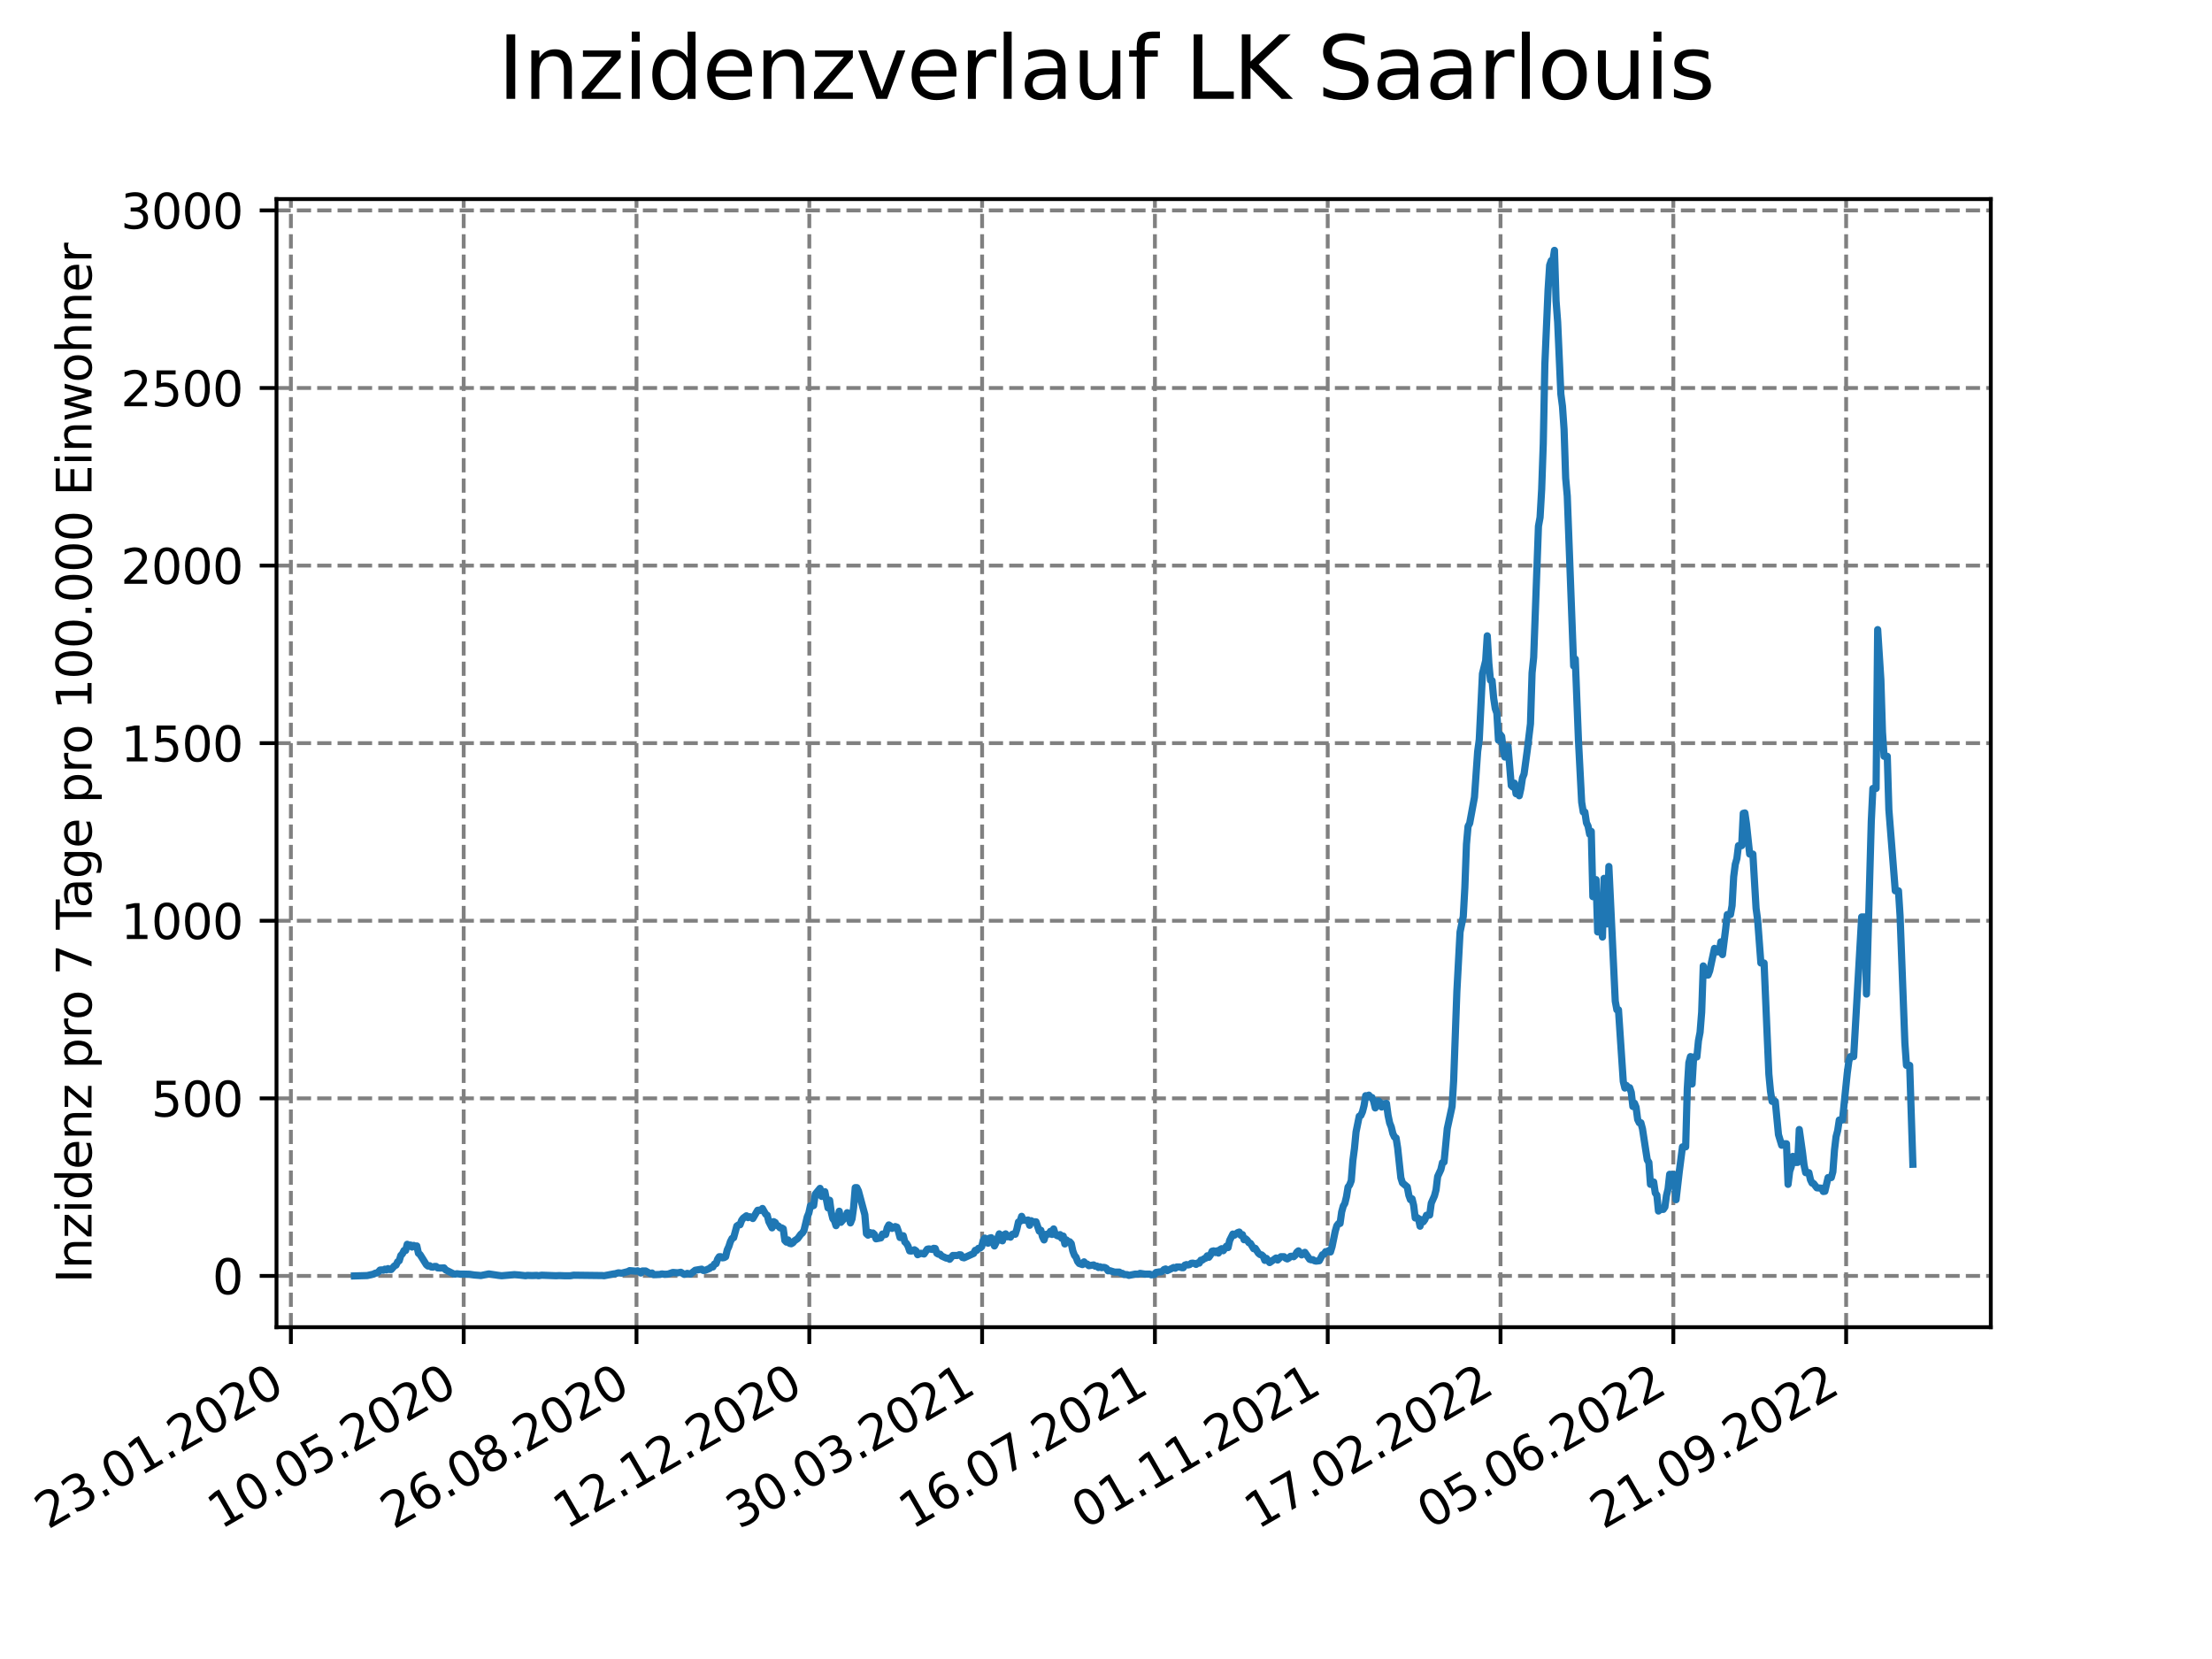 <?xml version="1.0" encoding="utf-8" standalone="no"?>
<!DOCTYPE svg PUBLIC "-//W3C//DTD SVG 1.1//EN"
  "http://www.w3.org/Graphics/SVG/1.1/DTD/svg11.dtd">
<svg xmlns:xlink="http://www.w3.org/1999/xlink" width="460.8pt" height="345.6pt" viewBox="0 0 460.8 345.6" xmlns="http://www.w3.org/2000/svg" version="1.1">
 <defs>
  <style type="text/css">*{stroke-linejoin: round; stroke-linecap: butt}</style>
 </defs>
 <g id="figure_1">
  <g id="patch_1">
   <path d="M 0 345.6 
L 460.8 345.6 
L 460.8 0 
L 0 0 
z
" style="fill: #ffffff"/>
  </g>
  <g id="axes_1">
   <g id="patch_2">
    <path d="M 57.6 276.48 
L 414.72 276.48 
L 414.72 41.472 
L 57.6 41.472 
z
" style="fill: #ffffff"/>
   </g>
   <g id="matplotlib.axis_1">
    <g id="xtick_1">
     <g id="line2d_1">
      <path d="M 60.597 276.48 
L 60.597 41.472 
" clip-path="url(#p8950453760)" style="fill: none; stroke-dasharray: 2.96,1.28; stroke-dashoffset: 0; stroke: #808080; stroke-width: 0.8"/>
     </g>
     <g id="line2d_2">
      <defs>
       <path id="mc45ee28c35" d="M 0 0 
L 0 3.5 
" style="stroke: #000000; stroke-width: 0.8"/>
      </defs>
      <g>
       <use xlink:href="#mc45ee28c35" x="60.597" y="276.48" style="stroke: #000000; stroke-width: 0.8"/>
      </g>
     </g>
     <g id="text_1">
      <!-- 23.01.2020 -->
      <g transform="translate(9.972 318.689) rotate(-30) scale(0.1 -0.1)">
       <defs>
        <path id="DejaVuSans-32" d="M 1228 531 
L 3431 531 
L 3431 0 
L 469 0 
L 469 531 
Q 828 903 1448 1529 
Q 2069 2156 2228 2338 
Q 2531 2678 2651 2914 
Q 2772 3150 2772 3378 
Q 2772 3750 2511 3984 
Q 2250 4219 1831 4219 
Q 1534 4219 1204 4116 
Q 875 4013 500 3803 
L 500 4441 
Q 881 4594 1212 4672 
Q 1544 4750 1819 4750 
Q 2544 4750 2975 4387 
Q 3406 4025 3406 3419 
Q 3406 3131 3298 2873 
Q 3191 2616 2906 2266 
Q 2828 2175 2409 1742 
Q 1991 1309 1228 531 
z
" transform="scale(0.016)"/>
        <path id="DejaVuSans-33" d="M 2597 2516 
Q 3050 2419 3304 2112 
Q 3559 1806 3559 1356 
Q 3559 666 3084 287 
Q 2609 -91 1734 -91 
Q 1441 -91 1130 -33 
Q 819 25 488 141 
L 488 750 
Q 750 597 1062 519 
Q 1375 441 1716 441 
Q 2309 441 2620 675 
Q 2931 909 2931 1356 
Q 2931 1769 2642 2001 
Q 2353 2234 1838 2234 
L 1294 2234 
L 1294 2753 
L 1863 2753 
Q 2328 2753 2575 2939 
Q 2822 3125 2822 3475 
Q 2822 3834 2567 4026 
Q 2313 4219 1838 4219 
Q 1578 4219 1281 4162 
Q 984 4106 628 3988 
L 628 4550 
Q 988 4650 1302 4700 
Q 1616 4750 1894 4750 
Q 2613 4750 3031 4423 
Q 3450 4097 3450 3541 
Q 3450 3153 3228 2886 
Q 3006 2619 2597 2516 
z
" transform="scale(0.016)"/>
        <path id="DejaVuSans-2e" d="M 684 794 
L 1344 794 
L 1344 0 
L 684 0 
L 684 794 
z
" transform="scale(0.016)"/>
        <path id="DejaVuSans-30" d="M 2034 4250 
Q 1547 4250 1301 3770 
Q 1056 3291 1056 2328 
Q 1056 1369 1301 889 
Q 1547 409 2034 409 
Q 2525 409 2770 889 
Q 3016 1369 3016 2328 
Q 3016 3291 2770 3770 
Q 2525 4250 2034 4250 
z
M 2034 4750 
Q 2819 4750 3233 4129 
Q 3647 3509 3647 2328 
Q 3647 1150 3233 529 
Q 2819 -91 2034 -91 
Q 1250 -91 836 529 
Q 422 1150 422 2328 
Q 422 3509 836 4129 
Q 1250 4750 2034 4750 
z
" transform="scale(0.016)"/>
        <path id="DejaVuSans-31" d="M 794 531 
L 1825 531 
L 1825 4091 
L 703 3866 
L 703 4441 
L 1819 4666 
L 2450 4666 
L 2450 531 
L 3481 531 
L 3481 0 
L 794 0 
L 794 531 
z
" transform="scale(0.016)"/>
       </defs>
       <use xlink:href="#DejaVuSans-32"/>
       <use xlink:href="#DejaVuSans-33" x="63.623"/>
       <use xlink:href="#DejaVuSans-2e" x="127.246"/>
       <use xlink:href="#DejaVuSans-30" x="159.033"/>
       <use xlink:href="#DejaVuSans-31" x="222.656"/>
       <use xlink:href="#DejaVuSans-2e" x="286.279"/>
       <use xlink:href="#DejaVuSans-32" x="318.066"/>
       <use xlink:href="#DejaVuSans-30" x="381.689"/>
       <use xlink:href="#DejaVuSans-32" x="445.312"/>
       <use xlink:href="#DejaVuSans-30" x="508.936"/>
      </g>
     </g>
    </g>
    <g id="xtick_2">
     <g id="line2d_3">
      <path d="M 96.596 276.48 
L 96.596 41.472 
" clip-path="url(#p8950453760)" style="fill: none; stroke-dasharray: 2.96,1.28; stroke-dashoffset: 0; stroke: #808080; stroke-width: 0.8"/>
     </g>
     <g id="line2d_4">
      <g>
       <use xlink:href="#mc45ee28c35" x="96.596" y="276.48" style="stroke: #000000; stroke-width: 0.8"/>
      </g>
     </g>
     <g id="text_2">
      <!-- 10.05.2020 -->
      <g transform="translate(45.971 318.689) rotate(-30) scale(0.1 -0.1)">
       <defs>
        <path id="DejaVuSans-35" d="M 691 4666 
L 3169 4666 
L 3169 4134 
L 1269 4134 
L 1269 2991 
Q 1406 3038 1543 3061 
Q 1681 3084 1819 3084 
Q 2600 3084 3056 2656 
Q 3513 2228 3513 1497 
Q 3513 744 3044 326 
Q 2575 -91 1722 -91 
Q 1428 -91 1123 -41 
Q 819 9 494 109 
L 494 744 
Q 775 591 1075 516 
Q 1375 441 1709 441 
Q 2250 441 2565 725 
Q 2881 1009 2881 1497 
Q 2881 1984 2565 2268 
Q 2250 2553 1709 2553 
Q 1456 2553 1204 2497 
Q 953 2441 691 2322 
L 691 4666 
z
" transform="scale(0.016)"/>
       </defs>
       <use xlink:href="#DejaVuSans-31"/>
       <use xlink:href="#DejaVuSans-30" x="63.623"/>
       <use xlink:href="#DejaVuSans-2e" x="127.246"/>
       <use xlink:href="#DejaVuSans-30" x="159.033"/>
       <use xlink:href="#DejaVuSans-35" x="222.656"/>
       <use xlink:href="#DejaVuSans-2e" x="286.279"/>
       <use xlink:href="#DejaVuSans-32" x="318.066"/>
       <use xlink:href="#DejaVuSans-30" x="381.689"/>
       <use xlink:href="#DejaVuSans-32" x="445.312"/>
       <use xlink:href="#DejaVuSans-30" x="508.936"/>
      </g>
     </g>
    </g>
    <g id="xtick_3">
     <g id="line2d_5">
      <path d="M 132.594 276.48 
L 132.594 41.472 
" clip-path="url(#p8950453760)" style="fill: none; stroke-dasharray: 2.96,1.28; stroke-dashoffset: 0; stroke: #808080; stroke-width: 0.8"/>
     </g>
     <g id="line2d_6">
      <g>
       <use xlink:href="#mc45ee28c35" x="132.594" y="276.48" style="stroke: #000000; stroke-width: 0.8"/>
      </g>
     </g>
     <g id="text_3">
      <!-- 26.08.2020 -->
      <g transform="translate(81.969 318.689) rotate(-30) scale(0.1 -0.1)">
       <defs>
        <path id="DejaVuSans-36" d="M 2113 2584 
Q 1688 2584 1439 2293 
Q 1191 2003 1191 1497 
Q 1191 994 1439 701 
Q 1688 409 2113 409 
Q 2538 409 2786 701 
Q 3034 994 3034 1497 
Q 3034 2003 2786 2293 
Q 2538 2584 2113 2584 
z
M 3366 4563 
L 3366 3988 
Q 3128 4100 2886 4159 
Q 2644 4219 2406 4219 
Q 1781 4219 1451 3797 
Q 1122 3375 1075 2522 
Q 1259 2794 1537 2939 
Q 1816 3084 2150 3084 
Q 2853 3084 3261 2657 
Q 3669 2231 3669 1497 
Q 3669 778 3244 343 
Q 2819 -91 2113 -91 
Q 1303 -91 875 529 
Q 447 1150 447 2328 
Q 447 3434 972 4092 
Q 1497 4750 2381 4750 
Q 2619 4750 2861 4703 
Q 3103 4656 3366 4563 
z
" transform="scale(0.016)"/>
        <path id="DejaVuSans-38" d="M 2034 2216 
Q 1584 2216 1326 1975 
Q 1069 1734 1069 1313 
Q 1069 891 1326 650 
Q 1584 409 2034 409 
Q 2484 409 2743 651 
Q 3003 894 3003 1313 
Q 3003 1734 2745 1975 
Q 2488 2216 2034 2216 
z
M 1403 2484 
Q 997 2584 770 2862 
Q 544 3141 544 3541 
Q 544 4100 942 4425 
Q 1341 4750 2034 4750 
Q 2731 4750 3128 4425 
Q 3525 4100 3525 3541 
Q 3525 3141 3298 2862 
Q 3072 2584 2669 2484 
Q 3125 2378 3379 2068 
Q 3634 1759 3634 1313 
Q 3634 634 3220 271 
Q 2806 -91 2034 -91 
Q 1263 -91 848 271 
Q 434 634 434 1313 
Q 434 1759 690 2068 
Q 947 2378 1403 2484 
z
M 1172 3481 
Q 1172 3119 1398 2916 
Q 1625 2713 2034 2713 
Q 2441 2713 2670 2916 
Q 2900 3119 2900 3481 
Q 2900 3844 2670 4047 
Q 2441 4250 2034 4250 
Q 1625 4250 1398 4047 
Q 1172 3844 1172 3481 
z
" transform="scale(0.016)"/>
       </defs>
       <use xlink:href="#DejaVuSans-32"/>
       <use xlink:href="#DejaVuSans-36" x="63.623"/>
       <use xlink:href="#DejaVuSans-2e" x="127.246"/>
       <use xlink:href="#DejaVuSans-30" x="159.033"/>
       <use xlink:href="#DejaVuSans-38" x="222.656"/>
       <use xlink:href="#DejaVuSans-2e" x="286.279"/>
       <use xlink:href="#DejaVuSans-32" x="318.066"/>
       <use xlink:href="#DejaVuSans-30" x="381.689"/>
       <use xlink:href="#DejaVuSans-32" x="445.312"/>
       <use xlink:href="#DejaVuSans-30" x="508.936"/>
      </g>
     </g>
    </g>
    <g id="xtick_4">
     <g id="line2d_7">
      <path d="M 168.593 276.48 
L 168.593 41.472 
" clip-path="url(#p8950453760)" style="fill: none; stroke-dasharray: 2.96,1.28; stroke-dashoffset: 0; stroke: #808080; stroke-width: 0.8"/>
     </g>
     <g id="line2d_8">
      <g>
       <use xlink:href="#mc45ee28c35" x="168.593" y="276.48" style="stroke: #000000; stroke-width: 0.8"/>
      </g>
     </g>
     <g id="text_4">
      <!-- 12.12.2020 -->
      <g transform="translate(117.968 318.689) rotate(-30) scale(0.1 -0.1)">
       <use xlink:href="#DejaVuSans-31"/>
       <use xlink:href="#DejaVuSans-32" x="63.623"/>
       <use xlink:href="#DejaVuSans-2e" x="127.246"/>
       <use xlink:href="#DejaVuSans-31" x="159.033"/>
       <use xlink:href="#DejaVuSans-32" x="222.656"/>
       <use xlink:href="#DejaVuSans-2e" x="286.279"/>
       <use xlink:href="#DejaVuSans-32" x="318.066"/>
       <use xlink:href="#DejaVuSans-30" x="381.689"/>
       <use xlink:href="#DejaVuSans-32" x="445.312"/>
       <use xlink:href="#DejaVuSans-30" x="508.936"/>
      </g>
     </g>
    </g>
    <g id="xtick_5">
     <g id="line2d_9">
      <path d="M 204.592 276.48 
L 204.592 41.472 
" clip-path="url(#p8950453760)" style="fill: none; stroke-dasharray: 2.96,1.28; stroke-dashoffset: 0; stroke: #808080; stroke-width: 0.8"/>
     </g>
     <g id="line2d_10">
      <g>
       <use xlink:href="#mc45ee28c35" x="204.592" y="276.48" style="stroke: #000000; stroke-width: 0.8"/>
      </g>
     </g>
     <g id="text_5">
      <!-- 30.03.2021 -->
      <g transform="translate(153.967 318.689) rotate(-30) scale(0.1 -0.1)">
       <use xlink:href="#DejaVuSans-33"/>
       <use xlink:href="#DejaVuSans-30" x="63.623"/>
       <use xlink:href="#DejaVuSans-2e" x="127.246"/>
       <use xlink:href="#DejaVuSans-30" x="159.033"/>
       <use xlink:href="#DejaVuSans-33" x="222.656"/>
       <use xlink:href="#DejaVuSans-2e" x="286.279"/>
       <use xlink:href="#DejaVuSans-32" x="318.066"/>
       <use xlink:href="#DejaVuSans-30" x="381.689"/>
       <use xlink:href="#DejaVuSans-32" x="445.312"/>
       <use xlink:href="#DejaVuSans-31" x="508.936"/>
      </g>
     </g>
    </g>
    <g id="xtick_6">
     <g id="line2d_11">
      <path d="M 240.59 276.48 
L 240.59 41.472 
" clip-path="url(#p8950453760)" style="fill: none; stroke-dasharray: 2.96,1.28; stroke-dashoffset: 0; stroke: #808080; stroke-width: 0.8"/>
     </g>
     <g id="line2d_12">
      <g>
       <use xlink:href="#mc45ee28c35" x="240.59" y="276.48" style="stroke: #000000; stroke-width: 0.8"/>
      </g>
     </g>
     <g id="text_6">
      <!-- 16.07.2021 -->
      <g transform="translate(189.965 318.689) rotate(-30) scale(0.1 -0.1)">
       <defs>
        <path id="DejaVuSans-37" d="M 525 4666 
L 3525 4666 
L 3525 4397 
L 1831 0 
L 1172 0 
L 2766 4134 
L 525 4134 
L 525 4666 
z
" transform="scale(0.016)"/>
       </defs>
       <use xlink:href="#DejaVuSans-31"/>
       <use xlink:href="#DejaVuSans-36" x="63.623"/>
       <use xlink:href="#DejaVuSans-2e" x="127.246"/>
       <use xlink:href="#DejaVuSans-30" x="159.033"/>
       <use xlink:href="#DejaVuSans-37" x="222.656"/>
       <use xlink:href="#DejaVuSans-2e" x="286.279"/>
       <use xlink:href="#DejaVuSans-32" x="318.066"/>
       <use xlink:href="#DejaVuSans-30" x="381.689"/>
       <use xlink:href="#DejaVuSans-32" x="445.312"/>
       <use xlink:href="#DejaVuSans-31" x="508.936"/>
      </g>
     </g>
    </g>
    <g id="xtick_7">
     <g id="line2d_13">
      <path d="M 276.589 276.48 
L 276.589 41.472 
" clip-path="url(#p8950453760)" style="fill: none; stroke-dasharray: 2.96,1.28; stroke-dashoffset: 0; stroke: #808080; stroke-width: 0.8"/>
     </g>
     <g id="line2d_14">
      <g>
       <use xlink:href="#mc45ee28c35" x="276.589" y="276.48" style="stroke: #000000; stroke-width: 0.8"/>
      </g>
     </g>
     <g id="text_7">
      <!-- 01.11.2021 -->
      <g transform="translate(225.964 318.689) rotate(-30) scale(0.1 -0.1)">
       <use xlink:href="#DejaVuSans-30"/>
       <use xlink:href="#DejaVuSans-31" x="63.623"/>
       <use xlink:href="#DejaVuSans-2e" x="127.246"/>
       <use xlink:href="#DejaVuSans-31" x="159.033"/>
       <use xlink:href="#DejaVuSans-31" x="222.656"/>
       <use xlink:href="#DejaVuSans-2e" x="286.279"/>
       <use xlink:href="#DejaVuSans-32" x="318.066"/>
       <use xlink:href="#DejaVuSans-30" x="381.689"/>
       <use xlink:href="#DejaVuSans-32" x="445.312"/>
       <use xlink:href="#DejaVuSans-31" x="508.936"/>
      </g>
     </g>
    </g>
    <g id="xtick_8">
     <g id="line2d_15">
      <path d="M 312.588 276.48 
L 312.588 41.472 
" clip-path="url(#p8950453760)" style="fill: none; stroke-dasharray: 2.96,1.28; stroke-dashoffset: 0; stroke: #808080; stroke-width: 0.8"/>
     </g>
     <g id="line2d_16">
      <g>
       <use xlink:href="#mc45ee28c35" x="312.588" y="276.48" style="stroke: #000000; stroke-width: 0.8"/>
      </g>
     </g>
     <g id="text_8">
      <!-- 17.02.2022 -->
      <g transform="translate(261.962 318.689) rotate(-30) scale(0.1 -0.1)">
       <use xlink:href="#DejaVuSans-31"/>
       <use xlink:href="#DejaVuSans-37" x="63.623"/>
       <use xlink:href="#DejaVuSans-2e" x="127.246"/>
       <use xlink:href="#DejaVuSans-30" x="159.033"/>
       <use xlink:href="#DejaVuSans-32" x="222.656"/>
       <use xlink:href="#DejaVuSans-2e" x="286.279"/>
       <use xlink:href="#DejaVuSans-32" x="318.066"/>
       <use xlink:href="#DejaVuSans-30" x="381.689"/>
       <use xlink:href="#DejaVuSans-32" x="445.312"/>
       <use xlink:href="#DejaVuSans-32" x="508.936"/>
      </g>
     </g>
    </g>
    <g id="xtick_9">
     <g id="line2d_17">
      <path d="M 348.586 276.48 
L 348.586 41.472 
" clip-path="url(#p8950453760)" style="fill: none; stroke-dasharray: 2.96,1.28; stroke-dashoffset: 0; stroke: #808080; stroke-width: 0.8"/>
     </g>
     <g id="line2d_18">
      <g>
       <use xlink:href="#mc45ee28c35" x="348.586" y="276.48" style="stroke: #000000; stroke-width: 0.8"/>
      </g>
     </g>
     <g id="text_9">
      <!-- 05.06.2022 -->
      <g transform="translate(297.961 318.689) rotate(-30) scale(0.1 -0.1)">
       <use xlink:href="#DejaVuSans-30"/>
       <use xlink:href="#DejaVuSans-35" x="63.623"/>
       <use xlink:href="#DejaVuSans-2e" x="127.246"/>
       <use xlink:href="#DejaVuSans-30" x="159.033"/>
       <use xlink:href="#DejaVuSans-36" x="222.656"/>
       <use xlink:href="#DejaVuSans-2e" x="286.279"/>
       <use xlink:href="#DejaVuSans-32" x="318.066"/>
       <use xlink:href="#DejaVuSans-30" x="381.689"/>
       <use xlink:href="#DejaVuSans-32" x="445.312"/>
       <use xlink:href="#DejaVuSans-32" x="508.936"/>
      </g>
     </g>
    </g>
    <g id="xtick_10">
     <g id="line2d_19">
      <path d="M 384.585 276.48 
L 384.585 41.472 
" clip-path="url(#p8950453760)" style="fill: none; stroke-dasharray: 2.96,1.28; stroke-dashoffset: 0; stroke: #808080; stroke-width: 0.8"/>
     </g>
     <g id="line2d_20">
      <g>
       <use xlink:href="#mc45ee28c35" x="384.585" y="276.48" style="stroke: #000000; stroke-width: 0.8"/>
      </g>
     </g>
     <g id="text_10">
      <!-- 21.09.2022 -->
      <g transform="translate(333.96 318.689) rotate(-30) scale(0.1 -0.1)">
       <defs>
        <path id="DejaVuSans-39" d="M 703 97 
L 703 672 
Q 941 559 1184 500 
Q 1428 441 1663 441 
Q 2288 441 2617 861 
Q 2947 1281 2994 2138 
Q 2813 1869 2534 1725 
Q 2256 1581 1919 1581 
Q 1219 1581 811 2004 
Q 403 2428 403 3163 
Q 403 3881 828 4315 
Q 1253 4750 1959 4750 
Q 2769 4750 3195 4129 
Q 3622 3509 3622 2328 
Q 3622 1225 3098 567 
Q 2575 -91 1691 -91 
Q 1453 -91 1209 -44 
Q 966 3 703 97 
z
M 1959 2075 
Q 2384 2075 2632 2365 
Q 2881 2656 2881 3163 
Q 2881 3666 2632 3958 
Q 2384 4250 1959 4250 
Q 1534 4250 1286 3958 
Q 1038 3666 1038 3163 
Q 1038 2656 1286 2365 
Q 1534 2075 1959 2075 
z
" transform="scale(0.016)"/>
       </defs>
       <use xlink:href="#DejaVuSans-32"/>
       <use xlink:href="#DejaVuSans-31" x="63.623"/>
       <use xlink:href="#DejaVuSans-2e" x="127.246"/>
       <use xlink:href="#DejaVuSans-30" x="159.033"/>
       <use xlink:href="#DejaVuSans-39" x="222.656"/>
       <use xlink:href="#DejaVuSans-2e" x="286.279"/>
       <use xlink:href="#DejaVuSans-32" x="318.066"/>
       <use xlink:href="#DejaVuSans-30" x="381.689"/>
       <use xlink:href="#DejaVuSans-32" x="445.312"/>
       <use xlink:href="#DejaVuSans-32" x="508.936"/>
      </g>
     </g>
    </g>
   </g>
   <g id="matplotlib.axis_2">
    <g id="ytick_1">
     <g id="line2d_21">
      <path d="M 57.6 265.798 
L 414.72 265.798 
" clip-path="url(#p8950453760)" style="fill: none; stroke-dasharray: 2.96,1.28; stroke-dashoffset: 0; stroke: #808080; stroke-width: 0.8"/>
     </g>
     <g id="line2d_22">
      <defs>
       <path id="mf5d4acb945" d="M 0 0 
L -3.5 0 
" style="stroke: #000000; stroke-width: 0.8"/>
      </defs>
      <g>
       <use xlink:href="#mf5d4acb945" x="57.6" y="265.798" style="stroke: #000000; stroke-width: 0.8"/>
      </g>
     </g>
     <g id="text_11">
      <!-- 0 -->
      <g transform="translate(44.237 269.597) scale(0.1 -0.1)">
       <use xlink:href="#DejaVuSans-30"/>
      </g>
     </g>
    </g>
    <g id="ytick_2">
     <g id="line2d_23">
      <path d="M 57.6 228.804 
L 414.72 228.804 
" clip-path="url(#p8950453760)" style="fill: none; stroke-dasharray: 2.96,1.28; stroke-dashoffset: 0; stroke: #808080; stroke-width: 0.8"/>
     </g>
     <g id="line2d_24">
      <g>
       <use xlink:href="#mf5d4acb945" x="57.6" y="228.804" style="stroke: #000000; stroke-width: 0.8"/>
      </g>
     </g>
     <g id="text_12">
      <!-- 500 -->
      <g transform="translate(31.512 232.603) scale(0.1 -0.1)">
       <use xlink:href="#DejaVuSans-35"/>
       <use xlink:href="#DejaVuSans-30" x="63.623"/>
       <use xlink:href="#DejaVuSans-30" x="127.246"/>
      </g>
     </g>
    </g>
    <g id="ytick_3">
     <g id="line2d_25">
      <path d="M 57.6 191.809 
L 414.72 191.809 
" clip-path="url(#p8950453760)" style="fill: none; stroke-dasharray: 2.96,1.28; stroke-dashoffset: 0; stroke: #808080; stroke-width: 0.8"/>
     </g>
     <g id="line2d_26">
      <g>
       <use xlink:href="#mf5d4acb945" x="57.6" y="191.809" style="stroke: #000000; stroke-width: 0.8"/>
      </g>
     </g>
     <g id="text_13">
      <!-- 1000 -->
      <g transform="translate(25.15 195.608) scale(0.1 -0.1)">
       <use xlink:href="#DejaVuSans-31"/>
       <use xlink:href="#DejaVuSans-30" x="63.623"/>
       <use xlink:href="#DejaVuSans-30" x="127.246"/>
       <use xlink:href="#DejaVuSans-30" x="190.869"/>
      </g>
     </g>
    </g>
    <g id="ytick_4">
     <g id="line2d_27">
      <path d="M 57.6 154.815 
L 414.72 154.815 
" clip-path="url(#p8950453760)" style="fill: none; stroke-dasharray: 2.96,1.28; stroke-dashoffset: 0; stroke: #808080; stroke-width: 0.8"/>
     </g>
     <g id="line2d_28">
      <g>
       <use xlink:href="#mf5d4acb945" x="57.6" y="154.815" style="stroke: #000000; stroke-width: 0.8"/>
      </g>
     </g>
     <g id="text_14">
      <!-- 1500 -->
      <g transform="translate(25.15 158.614) scale(0.1 -0.1)">
       <use xlink:href="#DejaVuSans-31"/>
       <use xlink:href="#DejaVuSans-35" x="63.623"/>
       <use xlink:href="#DejaVuSans-30" x="127.246"/>
       <use xlink:href="#DejaVuSans-30" x="190.869"/>
      </g>
     </g>
    </g>
    <g id="ytick_5">
     <g id="line2d_29">
      <path d="M 57.6 117.821 
L 414.72 117.821 
" clip-path="url(#p8950453760)" style="fill: none; stroke-dasharray: 2.96,1.28; stroke-dashoffset: 0; stroke: #808080; stroke-width: 0.8"/>
     </g>
     <g id="line2d_30">
      <g>
       <use xlink:href="#mf5d4acb945" x="57.6" y="117.821" style="stroke: #000000; stroke-width: 0.8"/>
      </g>
     </g>
     <g id="text_15">
      <!-- 2000 -->
      <g transform="translate(25.15 121.62) scale(0.1 -0.1)">
       <use xlink:href="#DejaVuSans-32"/>
       <use xlink:href="#DejaVuSans-30" x="63.623"/>
       <use xlink:href="#DejaVuSans-30" x="127.246"/>
       <use xlink:href="#DejaVuSans-30" x="190.869"/>
      </g>
     </g>
    </g>
    <g id="ytick_6">
     <g id="line2d_31">
      <path d="M 57.6 80.826 
L 414.72 80.826 
" clip-path="url(#p8950453760)" style="fill: none; stroke-dasharray: 2.96,1.28; stroke-dashoffset: 0; stroke: #808080; stroke-width: 0.8"/>
     </g>
     <g id="line2d_32">
      <g>
       <use xlink:href="#mf5d4acb945" x="57.6" y="80.826" style="stroke: #000000; stroke-width: 0.8"/>
      </g>
     </g>
     <g id="text_16">
      <!-- 2500 -->
      <g transform="translate(25.15 84.625) scale(0.1 -0.1)">
       <use xlink:href="#DejaVuSans-32"/>
       <use xlink:href="#DejaVuSans-35" x="63.623"/>
       <use xlink:href="#DejaVuSans-30" x="127.246"/>
       <use xlink:href="#DejaVuSans-30" x="190.869"/>
      </g>
     </g>
    </g>
    <g id="ytick_7">
     <g id="line2d_33">
      <path d="M 57.6 43.832 
L 414.72 43.832 
" clip-path="url(#p8950453760)" style="fill: none; stroke-dasharray: 2.96,1.28; stroke-dashoffset: 0; stroke: #808080; stroke-width: 0.8"/>
     </g>
     <g id="line2d_34">
      <g>
       <use xlink:href="#mf5d4acb945" x="57.6" y="43.832" style="stroke: #000000; stroke-width: 0.8"/>
      </g>
     </g>
     <g id="text_17">
      <!-- 3000 -->
      <g transform="translate(25.15 47.631) scale(0.1 -0.1)">
       <use xlink:href="#DejaVuSans-33"/>
       <use xlink:href="#DejaVuSans-30" x="63.623"/>
       <use xlink:href="#DejaVuSans-30" x="127.246"/>
       <use xlink:href="#DejaVuSans-30" x="190.869"/>
      </g>
     </g>
    </g>
    <g id="text_18">
     <!-- Inzidenz pro 7 Tage pro 100.000 Einwohner -->
     <g transform="translate(19.07 267.301) rotate(-90) scale(0.1 -0.1)">
      <defs>
       <path id="DejaVuSans-49" d="M 628 4666 
L 1259 4666 
L 1259 0 
L 628 0 
L 628 4666 
z
" transform="scale(0.016)"/>
       <path id="DejaVuSans-6e" d="M 3513 2113 
L 3513 0 
L 2938 0 
L 2938 2094 
Q 2938 2591 2744 2837 
Q 2550 3084 2163 3084 
Q 1697 3084 1428 2787 
Q 1159 2491 1159 1978 
L 1159 0 
L 581 0 
L 581 3500 
L 1159 3500 
L 1159 2956 
Q 1366 3272 1645 3428 
Q 1925 3584 2291 3584 
Q 2894 3584 3203 3211 
Q 3513 2838 3513 2113 
z
" transform="scale(0.016)"/>
       <path id="DejaVuSans-7a" d="M 353 3500 
L 3084 3500 
L 3084 2975 
L 922 459 
L 3084 459 
L 3084 0 
L 275 0 
L 275 525 
L 2438 3041 
L 353 3041 
L 353 3500 
z
" transform="scale(0.016)"/>
       <path id="DejaVuSans-69" d="M 603 3500 
L 1178 3500 
L 1178 0 
L 603 0 
L 603 3500 
z
M 603 4863 
L 1178 4863 
L 1178 4134 
L 603 4134 
L 603 4863 
z
" transform="scale(0.016)"/>
       <path id="DejaVuSans-64" d="M 2906 2969 
L 2906 4863 
L 3481 4863 
L 3481 0 
L 2906 0 
L 2906 525 
Q 2725 213 2448 61 
Q 2172 -91 1784 -91 
Q 1150 -91 751 415 
Q 353 922 353 1747 
Q 353 2572 751 3078 
Q 1150 3584 1784 3584 
Q 2172 3584 2448 3432 
Q 2725 3281 2906 2969 
z
M 947 1747 
Q 947 1113 1208 752 
Q 1469 391 1925 391 
Q 2381 391 2643 752 
Q 2906 1113 2906 1747 
Q 2906 2381 2643 2742 
Q 2381 3103 1925 3103 
Q 1469 3103 1208 2742 
Q 947 2381 947 1747 
z
" transform="scale(0.016)"/>
       <path id="DejaVuSans-65" d="M 3597 1894 
L 3597 1613 
L 953 1613 
Q 991 1019 1311 708 
Q 1631 397 2203 397 
Q 2534 397 2845 478 
Q 3156 559 3463 722 
L 3463 178 
Q 3153 47 2828 -22 
Q 2503 -91 2169 -91 
Q 1331 -91 842 396 
Q 353 884 353 1716 
Q 353 2575 817 3079 
Q 1281 3584 2069 3584 
Q 2775 3584 3186 3129 
Q 3597 2675 3597 1894 
z
M 3022 2063 
Q 3016 2534 2758 2815 
Q 2500 3097 2075 3097 
Q 1594 3097 1305 2825 
Q 1016 2553 972 2059 
L 3022 2063 
z
" transform="scale(0.016)"/>
       <path id="DejaVuSans-20" transform="scale(0.016)"/>
       <path id="DejaVuSans-70" d="M 1159 525 
L 1159 -1331 
L 581 -1331 
L 581 3500 
L 1159 3500 
L 1159 2969 
Q 1341 3281 1617 3432 
Q 1894 3584 2278 3584 
Q 2916 3584 3314 3078 
Q 3713 2572 3713 1747 
Q 3713 922 3314 415 
Q 2916 -91 2278 -91 
Q 1894 -91 1617 61 
Q 1341 213 1159 525 
z
M 3116 1747 
Q 3116 2381 2855 2742 
Q 2594 3103 2138 3103 
Q 1681 3103 1420 2742 
Q 1159 2381 1159 1747 
Q 1159 1113 1420 752 
Q 1681 391 2138 391 
Q 2594 391 2855 752 
Q 3116 1113 3116 1747 
z
" transform="scale(0.016)"/>
       <path id="DejaVuSans-72" d="M 2631 2963 
Q 2534 3019 2420 3045 
Q 2306 3072 2169 3072 
Q 1681 3072 1420 2755 
Q 1159 2438 1159 1844 
L 1159 0 
L 581 0 
L 581 3500 
L 1159 3500 
L 1159 2956 
Q 1341 3275 1631 3429 
Q 1922 3584 2338 3584 
Q 2397 3584 2469 3576 
Q 2541 3569 2628 3553 
L 2631 2963 
z
" transform="scale(0.016)"/>
       <path id="DejaVuSans-6f" d="M 1959 3097 
Q 1497 3097 1228 2736 
Q 959 2375 959 1747 
Q 959 1119 1226 758 
Q 1494 397 1959 397 
Q 2419 397 2687 759 
Q 2956 1122 2956 1747 
Q 2956 2369 2687 2733 
Q 2419 3097 1959 3097 
z
M 1959 3584 
Q 2709 3584 3137 3096 
Q 3566 2609 3566 1747 
Q 3566 888 3137 398 
Q 2709 -91 1959 -91 
Q 1206 -91 779 398 
Q 353 888 353 1747 
Q 353 2609 779 3096 
Q 1206 3584 1959 3584 
z
" transform="scale(0.016)"/>
       <path id="DejaVuSans-54" d="M -19 4666 
L 3928 4666 
L 3928 4134 
L 2272 4134 
L 2272 0 
L 1638 0 
L 1638 4134 
L -19 4134 
L -19 4666 
z
" transform="scale(0.016)"/>
       <path id="DejaVuSans-61" d="M 2194 1759 
Q 1497 1759 1228 1600 
Q 959 1441 959 1056 
Q 959 750 1161 570 
Q 1363 391 1709 391 
Q 2188 391 2477 730 
Q 2766 1069 2766 1631 
L 2766 1759 
L 2194 1759 
z
M 3341 1997 
L 3341 0 
L 2766 0 
L 2766 531 
Q 2569 213 2275 61 
Q 1981 -91 1556 -91 
Q 1019 -91 701 211 
Q 384 513 384 1019 
Q 384 1609 779 1909 
Q 1175 2209 1959 2209 
L 2766 2209 
L 2766 2266 
Q 2766 2663 2505 2880 
Q 2244 3097 1772 3097 
Q 1472 3097 1187 3025 
Q 903 2953 641 2809 
L 641 3341 
Q 956 3463 1253 3523 
Q 1550 3584 1831 3584 
Q 2591 3584 2966 3190 
Q 3341 2797 3341 1997 
z
" transform="scale(0.016)"/>
       <path id="DejaVuSans-67" d="M 2906 1791 
Q 2906 2416 2648 2759 
Q 2391 3103 1925 3103 
Q 1463 3103 1205 2759 
Q 947 2416 947 1791 
Q 947 1169 1205 825 
Q 1463 481 1925 481 
Q 2391 481 2648 825 
Q 2906 1169 2906 1791 
z
M 3481 434 
Q 3481 -459 3084 -895 
Q 2688 -1331 1869 -1331 
Q 1566 -1331 1297 -1286 
Q 1028 -1241 775 -1147 
L 775 -588 
Q 1028 -725 1275 -790 
Q 1522 -856 1778 -856 
Q 2344 -856 2625 -561 
Q 2906 -266 2906 331 
L 2906 616 
Q 2728 306 2450 153 
Q 2172 0 1784 0 
Q 1141 0 747 490 
Q 353 981 353 1791 
Q 353 2603 747 3093 
Q 1141 3584 1784 3584 
Q 2172 3584 2450 3431 
Q 2728 3278 2906 2969 
L 2906 3500 
L 3481 3500 
L 3481 434 
z
" transform="scale(0.016)"/>
       <path id="DejaVuSans-45" d="M 628 4666 
L 3578 4666 
L 3578 4134 
L 1259 4134 
L 1259 2753 
L 3481 2753 
L 3481 2222 
L 1259 2222 
L 1259 531 
L 3634 531 
L 3634 0 
L 628 0 
L 628 4666 
z
" transform="scale(0.016)"/>
       <path id="DejaVuSans-77" d="M 269 3500 
L 844 3500 
L 1563 769 
L 2278 3500 
L 2956 3500 
L 3675 769 
L 4391 3500 
L 4966 3500 
L 4050 0 
L 3372 0 
L 2619 2869 
L 1863 0 
L 1184 0 
L 269 3500 
z
" transform="scale(0.016)"/>
       <path id="DejaVuSans-68" d="M 3513 2113 
L 3513 0 
L 2938 0 
L 2938 2094 
Q 2938 2591 2744 2837 
Q 2550 3084 2163 3084 
Q 1697 3084 1428 2787 
Q 1159 2491 1159 1978 
L 1159 0 
L 581 0 
L 581 4863 
L 1159 4863 
L 1159 2956 
Q 1366 3272 1645 3428 
Q 1925 3584 2291 3584 
Q 2894 3584 3203 3211 
Q 3513 2838 3513 2113 
z
" transform="scale(0.016)"/>
      </defs>
      <use xlink:href="#DejaVuSans-49"/>
      <use xlink:href="#DejaVuSans-6e" x="29.492"/>
      <use xlink:href="#DejaVuSans-7a" x="92.871"/>
      <use xlink:href="#DejaVuSans-69" x="145.361"/>
      <use xlink:href="#DejaVuSans-64" x="173.145"/>
      <use xlink:href="#DejaVuSans-65" x="236.621"/>
      <use xlink:href="#DejaVuSans-6e" x="298.145"/>
      <use xlink:href="#DejaVuSans-7a" x="361.523"/>
      <use xlink:href="#DejaVuSans-20" x="414.014"/>
      <use xlink:href="#DejaVuSans-70" x="445.801"/>
      <use xlink:href="#DejaVuSans-72" x="509.277"/>
      <use xlink:href="#DejaVuSans-6f" x="548.141"/>
      <use xlink:href="#DejaVuSans-20" x="609.322"/>
      <use xlink:href="#DejaVuSans-37" x="641.109"/>
      <use xlink:href="#DejaVuSans-20" x="704.732"/>
      <use xlink:href="#DejaVuSans-54" x="736.52"/>
      <use xlink:href="#DejaVuSans-61" x="781.104"/>
      <use xlink:href="#DejaVuSans-67" x="842.383"/>
      <use xlink:href="#DejaVuSans-65" x="905.859"/>
      <use xlink:href="#DejaVuSans-20" x="967.383"/>
      <use xlink:href="#DejaVuSans-70" x="999.17"/>
      <use xlink:href="#DejaVuSans-72" x="1062.646"/>
      <use xlink:href="#DejaVuSans-6f" x="1101.51"/>
      <use xlink:href="#DejaVuSans-20" x="1162.691"/>
      <use xlink:href="#DejaVuSans-31" x="1194.479"/>
      <use xlink:href="#DejaVuSans-30" x="1258.102"/>
      <use xlink:href="#DejaVuSans-30" x="1321.725"/>
      <use xlink:href="#DejaVuSans-2e" x="1385.348"/>
      <use xlink:href="#DejaVuSans-30" x="1417.135"/>
      <use xlink:href="#DejaVuSans-30" x="1480.758"/>
      <use xlink:href="#DejaVuSans-30" x="1544.381"/>
      <use xlink:href="#DejaVuSans-20" x="1608.004"/>
      <use xlink:href="#DejaVuSans-45" x="1639.791"/>
      <use xlink:href="#DejaVuSans-69" x="1702.975"/>
      <use xlink:href="#DejaVuSans-6e" x="1730.758"/>
      <use xlink:href="#DejaVuSans-77" x="1794.137"/>
      <use xlink:href="#DejaVuSans-6f" x="1875.924"/>
      <use xlink:href="#DejaVuSans-68" x="1937.105"/>
      <use xlink:href="#DejaVuSans-6e" x="2000.484"/>
      <use xlink:href="#DejaVuSans-65" x="2063.863"/>
      <use xlink:href="#DejaVuSans-72" x="2125.387"/>
     </g>
    </g>
   </g>
   <g id="line2d_35">
    <path d="M 73.833 265.798 
L 76.499 265.722 
L 77.833 265.417 
L 78.166 265.227 
L 78.499 265.189 
L 78.833 264.96 
L 79.166 264.579 
L 79.499 264.541 
L 79.833 264.617 
L 80.166 264.389 
L 80.499 264.541 
L 80.832 264.275 
L 81.166 264.465 
L 81.499 264.465 
L 82.166 263.704 
L 82.499 263.551 
L 82.832 262.866 
L 83.166 262.638 
L 83.499 261.533 
L 83.832 261.191 
L 84.166 260.505 
L 84.499 260.505 
L 84.832 259.211 
L 85.166 259.401 
L 85.499 259.363 
L 85.832 259.782 
L 86.166 259.439 
L 86.499 259.591 
L 86.832 259.553 
L 87.166 261.076 
L 87.499 261.343 
L 88.832 263.475 
L 89.165 263.742 
L 89.499 263.666 
L 89.832 263.932 
L 90.165 263.97 
L 90.499 263.818 
L 90.832 263.818 
L 91.165 264.122 
L 91.832 264.161 
L 92.499 264.122 
L 92.832 264.541 
L 94.499 265.379 
L 94.832 265.417 
L 95.165 265.341 
L 95.832 265.417 
L 96.499 265.417 
L 97.832 265.455 
L 98.832 265.607 
L 99.832 265.684 
L 100.165 265.722 
L 101.832 265.379 
L 103.832 265.684 
L 104.498 265.76 
L 107.165 265.531 
L 108.165 265.607 
L 109.498 265.76 
L 109.831 265.684 
L 110.831 265.722 
L 111.831 265.684 
L 112.165 265.76 
L 112.831 265.646 
L 114.831 265.722 
L 115.831 265.76 
L 116.498 265.722 
L 117.498 265.76 
L 118.831 265.76 
L 119.498 265.646 
L 125.497 265.722 
L 125.831 265.76 
L 127.831 265.379 
L 128.164 265.341 
L 128.831 265.151 
L 129.497 265.227 
L 130.831 264.884 
L 131.164 264.694 
L 132.497 264.808 
L 132.831 264.732 
L 133.164 264.884 
L 133.497 265.189 
L 133.83 264.77 
L 134.497 264.77 
L 135.497 265.341 
L 135.83 265.189 
L 136.164 265.531 
L 137.497 265.493 
L 137.83 265.379 
L 138.497 265.455 
L 139.164 265.417 
L 139.83 265.189 
L 140.164 265.074 
L 141.164 265.151 
L 141.83 265.036 
L 142.497 265.455 
L 142.83 265.417 
L 143.163 265.265 
L 143.83 265.417 
L 144.83 264.617 
L 146.163 264.389 
L 146.497 264.656 
L 146.83 264.656 
L 147.83 264.237 
L 148.163 263.932 
L 148.497 263.932 
L 148.83 263.323 
L 149.163 263.247 
L 149.497 262.295 
L 149.83 261.8 
L 150.163 261.8 
L 150.497 262.028 
L 150.83 261.99 
L 151.163 261.8 
L 151.496 260.391 
L 151.83 259.668 
L 152.163 258.64 
L 152.496 257.992 
L 152.83 257.84 
L 153.496 255.403 
L 153.83 255.175 
L 154.163 255.137 
L 154.496 254.223 
L 154.83 253.766 
L 155.496 253.271 
L 155.83 253.652 
L 156.163 253.461 
L 156.496 253.575 
L 156.83 253.842 
L 157.83 252.129 
L 158.163 252.091 
L 158.496 252.167 
L 158.83 251.748 
L 159.496 252.928 
L 159.83 253.157 
L 160.163 254.489 
L 160.829 255.784 
L 161.163 254.489 
L 161.496 254.68 
L 161.829 255.289 
L 162.163 255.403 
L 162.496 255.784 
L 162.829 255.784 
L 163.163 255.974 
L 163.496 258.411 
L 163.829 258.754 
L 164.163 258.297 
L 164.496 259.02 
L 164.829 259.096 
L 165.163 258.906 
L 165.496 258.487 
L 166.163 258.03 
L 166.829 257.117 
L 167.163 256.85 
L 167.496 256.279 
L 168.163 253.499 
L 168.496 252.7 
L 168.829 251.177 
L 169.163 251.253 
L 169.496 251.139 
L 169.829 248.778 
L 170.829 247.559 
L 171.162 249.235 
L 171.496 249.083 
L 171.829 248.245 
L 172.496 251.634 
L 172.829 250.034 
L 173.162 252.509 
L 173.496 253.88 
L 173.829 254.299 
L 174.162 255.327 
L 174.496 254.299 
L 174.829 252.319 
L 175.162 254.642 
L 176.162 253.499 
L 176.496 252.624 
L 176.829 253.347 
L 177.162 254.756 
L 177.496 253.918 
L 177.829 251.481 
L 178.162 247.407 
L 178.495 247.407 
L 178.829 248.093 
L 180.162 253.042 
L 180.495 257.002 
L 180.829 257.307 
L 181.162 256.736 
L 181.495 257.117 
L 181.829 256.85 
L 182.162 257.155 
L 182.495 258.068 
L 183.495 257.878 
L 183.829 257.078 
L 184.162 257.231 
L 184.495 257.155 
L 184.829 255.784 
L 185.162 255.175 
L 185.495 255.403 
L 185.829 255.898 
L 186.495 255.517 
L 186.829 255.632 
L 187.162 256.545 
L 187.495 257.802 
L 187.828 257.726 
L 188.162 257.421 
L 188.495 258.716 
L 188.828 259.02 
L 189.162 259.591 
L 189.495 260.581 
L 189.828 260.62 
L 190.162 260.543 
L 190.495 260.353 
L 190.828 260.581 
L 191.162 261.381 
L 191.828 261.076 
L 192.495 261.229 
L 193.162 260.239 
L 193.495 260.163 
L 194.162 260.277 
L 194.495 260.048 
L 194.828 260.086 
L 195.162 261.076 
L 195.495 261.267 
L 195.828 261.267 
L 196.161 261.648 
L 197.161 262.104 
L 197.495 262.104 
L 197.828 262.333 
L 198.495 261.533 
L 199.161 261.533 
L 199.495 261.533 
L 199.828 261.381 
L 200.161 261.419 
L 200.495 261.952 
L 200.828 262.028 
L 202.828 261.114 
L 203.161 260.467 
L 203.495 260.467 
L 203.828 260.048 
L 204.161 260.01 
L 204.495 259.706 
L 204.828 258.411 
L 205.161 257.916 
L 205.494 258.83 
L 205.828 258.982 
L 206.161 257.916 
L 206.494 257.84 
L 207.161 259.553 
L 207.494 258.868 
L 208.161 257.04 
L 208.494 258.335 
L 208.828 258.487 
L 209.161 257.231 
L 209.494 257.04 
L 209.828 257.65 
L 210.161 257.573 
L 210.494 257.726 
L 210.828 257.155 
L 211.161 257.04 
L 211.494 257.117 
L 211.828 256.05 
L 212.161 254.565 
L 212.494 254.451 
L 212.828 253.385 
L 213.161 254.185 
L 213.827 254.223 
L 214.161 254.147 
L 214.494 255.251 
L 214.827 254.299 
L 215.161 254.527 
L 215.827 254.527 
L 216.494 256.469 
L 216.827 256.279 
L 217.161 257.612 
L 217.494 258.297 
L 217.827 257.155 
L 218.494 257.078 
L 218.827 256.507 
L 219.161 257.155 
L 219.494 256.012 
L 219.827 257.078 
L 220.161 257.383 
L 220.494 257.497 
L 220.827 257.193 
L 221.161 257.954 
L 221.494 257.497 
L 221.827 259.135 
L 222.161 258.297 
L 222.494 258.64 
L 222.827 258.678 
L 223.16 259.058 
L 223.494 260.62 
L 223.827 261.495 
L 224.16 261.914 
L 224.494 262.79 
L 224.827 263.209 
L 225.494 263.437 
L 225.827 262.866 
L 226.16 263.285 
L 226.494 263.323 
L 226.827 263.666 
L 227.827 263.513 
L 228.16 263.78 
L 228.494 263.742 
L 228.827 264.046 
L 229.16 263.894 
L 229.494 264.084 
L 229.827 264.008 
L 230.16 264.046 
L 230.494 264.237 
L 230.827 264.732 
L 231.16 264.694 
L 232.16 264.998 
L 233.16 264.998 
L 233.493 265.227 
L 233.827 265.265 
L 234.16 265.493 
L 234.827 265.531 
L 235.16 265.684 
L 236.493 265.417 
L 237.16 265.417 
L 237.493 265.265 
L 238.493 265.417 
L 239.493 265.417 
L 239.827 265.569 
L 240.493 265.493 
L 240.826 265.074 
L 241.493 264.96 
L 241.826 264.96 
L 242.16 264.808 
L 242.493 264.465 
L 242.826 264.351 
L 243.16 264.694 
L 244.493 264.046 
L 244.826 264.199 
L 245.16 263.932 
L 245.826 263.932 
L 246.16 264.084 
L 246.493 264.084 
L 246.826 263.551 
L 247.16 263.437 
L 247.493 263.513 
L 247.826 263.437 
L 248.16 263.171 
L 248.493 263.133 
L 248.826 263.209 
L 249.16 263.399 
L 249.493 263.094 
L 249.826 263.133 
L 250.159 262.523 
L 250.493 262.485 
L 250.826 262.219 
L 251.159 262.104 
L 251.493 261.609 
L 251.826 261.914 
L 252.159 261.457 
L 252.493 260.658 
L 252.826 260.581 
L 253.159 260.924 
L 253.493 260.581 
L 253.826 261.038 
L 254.159 260.315 
L 254.493 260.125 
L 254.826 260.543 
L 255.493 259.591 
L 255.826 259.896 
L 256.159 258.411 
L 256.826 257.078 
L 257.159 257.307 
L 257.826 256.774 
L 258.159 256.66 
L 258.493 257.345 
L 258.826 257.193 
L 259.159 258.259 
L 259.492 258.068 
L 259.826 258.373 
L 260.159 258.868 
L 260.492 259.02 
L 261.159 260.125 
L 261.492 260.048 
L 262.159 261.076 
L 262.492 261.343 
L 262.826 261.419 
L 263.159 261.724 
L 263.492 262.561 
L 263.826 262.143 
L 264.492 263.018 
L 265.826 262.066 
L 266.159 262.485 
L 266.826 261.8 
L 267.492 261.8 
L 267.825 262.104 
L 268.159 262.257 
L 268.492 262.066 
L 268.825 261.724 
L 269.159 261.686 
L 269.492 261.8 
L 269.825 261.495 
L 270.159 260.848 
L 270.492 260.581 
L 271.159 261.419 
L 271.825 260.886 
L 272.825 262.333 
L 273.159 262.447 
L 273.492 262.409 
L 273.825 262.638 
L 274.159 262.714 
L 274.825 262.638 
L 275.492 261.381 
L 275.825 261.267 
L 276.159 260.734 
L 276.492 260.772 
L 276.825 260.505 
L 277.158 260.81 
L 277.492 259.706 
L 278.158 256.469 
L 278.492 255.327 
L 278.825 254.908 
L 279.158 254.87 
L 279.492 252.471 
L 279.825 251.253 
L 280.158 250.682 
L 280.492 249.311 
L 280.825 247.293 
L 281.158 246.836 
L 281.492 245.96 
L 281.825 241.772 
L 282.158 239.259 
L 282.492 235.794 
L 283.158 232.52 
L 283.492 232.367 
L 283.825 231.606 
L 284.158 230.311 
L 284.492 228.255 
L 284.825 228.293 
L 285.158 228.141 
L 285.491 228.56 
L 285.825 228.636 
L 286.158 229.435 
L 286.491 230.806 
L 286.825 229.435 
L 287.158 229.359 
L 287.491 229.664 
L 287.825 230.616 
L 288.158 229.968 
L 288.825 229.854 
L 289.158 232.329 
L 289.491 233.928 
L 289.825 234.766 
L 290.158 236.137 
L 290.491 236.86 
L 290.825 237.051 
L 291.158 239.145 
L 291.825 245.351 
L 292.158 246.417 
L 293.158 247.255 
L 293.491 249.006 
L 293.825 249.92 
L 294.158 249.73 
L 294.491 251.101 
L 294.824 253.728 
L 295.158 253.614 
L 295.491 253.842 
L 295.824 255.441 
L 296.158 254.07 
L 296.491 254.527 
L 296.824 254.07 
L 297.158 253.157 
L 297.491 253.195 
L 297.824 253.119 
L 298.158 250.644 
L 298.824 249.121 
L 299.158 247.864 
L 299.491 245.085 
L 300.158 243.638 
L 300.491 242.191 
L 300.824 242.077 
L 301.491 235.109 
L 302.491 230.501 
L 302.824 225.057 
L 303.491 206.59 
L 304.157 194.139 
L 304.824 190.941 
L 305.157 184.849 
L 305.491 175.863 
L 305.824 172.131 
L 306.157 171.522 
L 307.157 166.077 
L 307.824 156.558 
L 308.157 154.083 
L 308.824 140.338 
L 309.491 137.634 
L 309.824 132.456 
L 310.157 138.168 
L 310.491 141.709 
L 310.824 141.785 
L 311.157 145.44 
L 311.491 147.61 
L 311.824 148.562 
L 312.157 154.197 
L 312.49 152.979 
L 312.824 153.398 
L 313.157 156.254 
L 313.49 157.7 
L 313.824 157.662 
L 314.157 155.492 
L 314.824 163.64 
L 315.157 163.945 
L 315.49 163.145 
L 315.824 165.354 
L 316.157 164.706 
L 316.49 165.773 
L 316.824 164.288 
L 317.157 162.079 
L 317.49 161.242 
L 318.157 156.292 
L 318.824 150.771 
L 319.157 140.186 
L 319.49 136.949 
L 320.49 109.611 
L 320.824 107.783 
L 321.157 101.957 
L 321.49 92.477 
L 321.823 75.875 
L 322.49 60.417 
L 322.823 55.238 
L 323.157 54.286 
L 323.49 54.363 
L 323.823 52.154 
L 324.157 62.701 
L 324.49 67.118 
L 325.157 82.082 
L 325.49 84.633 
L 325.823 89.43 
L 326.157 99.597 
L 326.49 103.328 
L 327.823 138.739 
L 328.157 137.292 
L 328.823 154.274 
L 329.49 167.105 
L 329.823 169.161 
L 330.156 169.161 
L 330.49 171.408 
L 330.823 172.093 
L 331.156 173.807 
L 331.49 173.197 
L 331.823 186.79 
L 332.156 183.249 
L 332.49 183.249 
L 332.823 194.139 
L 333.156 192.844 
L 333.49 192.502 
L 333.823 195.205 
L 334.156 182.983 
L 334.49 192.464 
L 334.823 192.464 
L 335.156 180.508 
L 336.49 208.57 
L 336.823 210.359 
L 337.156 210.359 
L 338.156 225.285 
L 338.49 226.656 
L 338.823 226.123 
L 339.156 226.58 
L 339.489 226.58 
L 339.823 227.57 
L 340.156 230.501 
L 340.489 229.816 
L 340.823 230.654 
L 341.156 233.205 
L 341.489 233.89 
L 341.823 233.89 
L 342.156 235.147 
L 342.823 239.487 
L 343.156 241.62 
L 343.489 242.153 
L 343.823 246.722 
L 344.156 246.722 
L 344.489 246.227 
L 344.823 248.511 
L 345.156 248.968 
L 345.489 252.281 
L 345.823 251.938 
L 346.489 251.938 
L 346.823 251.443 
L 347.156 249.044 
L 347.489 247.674 
L 347.822 244.628 
L 348.489 244.704 
L 348.822 244.704 
L 349.156 249.92 
L 349.822 244.095 
L 350.489 238.916 
L 351.156 238.916 
L 351.489 226.884 
L 351.822 221.363 
L 352.156 220.107 
L 352.489 225.818 
L 352.822 220.183 
L 353.489 220.183 
L 353.822 216.794 
L 354.156 215.043 
L 354.489 210.854 
L 354.822 201.221 
L 355.156 203.125 
L 355.822 203.125 
L 356.156 202.249 
L 357.155 197.566 
L 357.489 198.289 
L 358.155 198.289 
L 358.489 196.195 
L 358.822 198.86 
L 359.489 193.492 
L 359.822 190.522 
L 360.489 190.522 
L 360.822 188.656 
L 361.155 182.64 
L 361.489 180.051 
L 361.822 178.871 
L 362.155 176.167 
L 362.822 176.167 
L 363.155 169.428 
L 363.489 169.352 
L 363.822 171.636 
L 364.489 177.919 
L 365.155 177.919 
L 365.822 189.227 
L 366.155 191.702 
L 366.822 200.612 
L 367.488 200.612 
L 368.155 216.185 
L 368.488 223.762 
L 368.822 227.303 
L 369.155 229.435 
L 369.822 229.435 
L 370.488 236.365 
L 371.155 238.574 
L 371.488 238.269 
L 372.155 238.269 
L 372.488 246.722 
L 372.822 244.018 
L 373.155 243.028 
L 373.488 240.896 
L 373.822 242.153 
L 374.488 242.153 
L 374.821 235.299 
L 375.488 240.02 
L 375.821 242.724 
L 376.155 244.285 
L 376.821 244.285 
L 377.155 245.77 
L 377.488 246.455 
L 377.821 246.57 
L 378.488 247.445 
L 379.488 247.521 
L 379.821 248.207 
L 380.155 248.169 
L 380.821 245.313 
L 381.488 245.313 
L 381.821 244.095 
L 382.155 239.564 
L 382.488 236.784 
L 382.821 235.528 
L 383.155 233.319 
L 383.821 233.319 
L 384.821 223.534 
L 385.154 221.021 
L 385.488 220.107 
L 386.154 220.107 
L 387.821 191.017 
L 388.488 191.017 
L 388.821 207.085 
L 389.821 171.141 
L 390.154 164.25 
L 390.821 164.25 
L 391.154 131.162 
L 391.821 141.632 
L 392.154 152.484 
L 392.487 157.548 
L 393.154 157.548 
L 393.487 168.666 
L 394.821 185.572 
L 395.487 185.572 
L 395.821 190.826 
L 396.821 217.251 
L 397.154 221.934 
L 397.821 221.934 
L 398.487 242.533 
L 398.487 242.533 
" clip-path="url(#p8950453760)" style="fill: none; stroke: #1f77b4; stroke-width: 1.5; stroke-linecap: square"/>
   </g>
   <g id="patch_3">
    <path d="M 57.6 276.48 
L 57.6 41.472 
" style="fill: none; stroke: #000000; stroke-width: 0.8; stroke-linejoin: miter; stroke-linecap: square"/>
   </g>
   <g id="patch_4">
    <path d="M 414.72 276.48 
L 414.72 41.472 
" style="fill: none; stroke: #000000; stroke-width: 0.8; stroke-linejoin: miter; stroke-linecap: square"/>
   </g>
   <g id="patch_5">
    <path d="M 57.6 276.48 
L 414.72 276.48 
" style="fill: none; stroke: #000000; stroke-width: 0.8; stroke-linejoin: miter; stroke-linecap: square"/>
   </g>
   <g id="patch_6">
    <path d="M 57.6 41.472 
L 414.72 41.472 
" style="fill: none; stroke: #000000; stroke-width: 0.8; stroke-linejoin: miter; stroke-linecap: square"/>
   </g>
  </g>
  <g id="text_19">
   <!-- Inzidenzverlauf LK Saarlouis -->
   <g transform="translate(103.705 20.589) scale(0.18 -0.18)">
    <defs>
     <path id="DejaVuSans-76" d="M 191 3500 
L 800 3500 
L 1894 563 
L 2988 3500 
L 3597 3500 
L 2284 0 
L 1503 0 
L 191 3500 
z
" transform="scale(0.016)"/>
     <path id="DejaVuSans-6c" d="M 603 4863 
L 1178 4863 
L 1178 0 
L 603 0 
L 603 4863 
z
" transform="scale(0.016)"/>
     <path id="DejaVuSans-75" d="M 544 1381 
L 544 3500 
L 1119 3500 
L 1119 1403 
Q 1119 906 1312 657 
Q 1506 409 1894 409 
Q 2359 409 2629 706 
Q 2900 1003 2900 1516 
L 2900 3500 
L 3475 3500 
L 3475 0 
L 2900 0 
L 2900 538 
Q 2691 219 2414 64 
Q 2138 -91 1772 -91 
Q 1169 -91 856 284 
Q 544 659 544 1381 
z
M 1991 3584 
L 1991 3584 
z
" transform="scale(0.016)"/>
     <path id="DejaVuSans-66" d="M 2375 4863 
L 2375 4384 
L 1825 4384 
Q 1516 4384 1395 4259 
Q 1275 4134 1275 3809 
L 1275 3500 
L 2222 3500 
L 2222 3053 
L 1275 3053 
L 1275 0 
L 697 0 
L 697 3053 
L 147 3053 
L 147 3500 
L 697 3500 
L 697 3744 
Q 697 4328 969 4595 
Q 1241 4863 1831 4863 
L 2375 4863 
z
" transform="scale(0.016)"/>
     <path id="DejaVuSans-4c" d="M 628 4666 
L 1259 4666 
L 1259 531 
L 3531 531 
L 3531 0 
L 628 0 
L 628 4666 
z
" transform="scale(0.016)"/>
     <path id="DejaVuSans-4b" d="M 628 4666 
L 1259 4666 
L 1259 2694 
L 3353 4666 
L 4166 4666 
L 1850 2491 
L 4331 0 
L 3500 0 
L 1259 2247 
L 1259 0 
L 628 0 
L 628 4666 
z
" transform="scale(0.016)"/>
     <path id="DejaVuSans-53" d="M 3425 4513 
L 3425 3897 
Q 3066 4069 2747 4153 
Q 2428 4238 2131 4238 
Q 1616 4238 1336 4038 
Q 1056 3838 1056 3469 
Q 1056 3159 1242 3001 
Q 1428 2844 1947 2747 
L 2328 2669 
Q 3034 2534 3370 2195 
Q 3706 1856 3706 1288 
Q 3706 609 3251 259 
Q 2797 -91 1919 -91 
Q 1588 -91 1214 -16 
Q 841 59 441 206 
L 441 856 
Q 825 641 1194 531 
Q 1563 422 1919 422 
Q 2459 422 2753 634 
Q 3047 847 3047 1241 
Q 3047 1584 2836 1778 
Q 2625 1972 2144 2069 
L 1759 2144 
Q 1053 2284 737 2584 
Q 422 2884 422 3419 
Q 422 4038 858 4394 
Q 1294 4750 2059 4750 
Q 2388 4750 2728 4690 
Q 3069 4631 3425 4513 
z
" transform="scale(0.016)"/>
     <path id="DejaVuSans-73" d="M 2834 3397 
L 2834 2853 
Q 2591 2978 2328 3040 
Q 2066 3103 1784 3103 
Q 1356 3103 1142 2972 
Q 928 2841 928 2578 
Q 928 2378 1081 2264 
Q 1234 2150 1697 2047 
L 1894 2003 
Q 2506 1872 2764 1633 
Q 3022 1394 3022 966 
Q 3022 478 2636 193 
Q 2250 -91 1575 -91 
Q 1294 -91 989 -36 
Q 684 19 347 128 
L 347 722 
Q 666 556 975 473 
Q 1284 391 1588 391 
Q 1994 391 2212 530 
Q 2431 669 2431 922 
Q 2431 1156 2273 1281 
Q 2116 1406 1581 1522 
L 1381 1569 
Q 847 1681 609 1914 
Q 372 2147 372 2553 
Q 372 3047 722 3315 
Q 1072 3584 1716 3584 
Q 2034 3584 2315 3537 
Q 2597 3491 2834 3397 
z
" transform="scale(0.016)"/>
    </defs>
    <use xlink:href="#DejaVuSans-49"/>
    <use xlink:href="#DejaVuSans-6e" x="29.492"/>
    <use xlink:href="#DejaVuSans-7a" x="92.871"/>
    <use xlink:href="#DejaVuSans-69" x="145.361"/>
    <use xlink:href="#DejaVuSans-64" x="173.145"/>
    <use xlink:href="#DejaVuSans-65" x="236.621"/>
    <use xlink:href="#DejaVuSans-6e" x="298.145"/>
    <use xlink:href="#DejaVuSans-7a" x="361.523"/>
    <use xlink:href="#DejaVuSans-76" x="414.014"/>
    <use xlink:href="#DejaVuSans-65" x="473.193"/>
    <use xlink:href="#DejaVuSans-72" x="534.717"/>
    <use xlink:href="#DejaVuSans-6c" x="575.83"/>
    <use xlink:href="#DejaVuSans-61" x="603.613"/>
    <use xlink:href="#DejaVuSans-75" x="664.893"/>
    <use xlink:href="#DejaVuSans-66" x="728.271"/>
    <use xlink:href="#DejaVuSans-20" x="763.477"/>
    <use xlink:href="#DejaVuSans-4c" x="795.264"/>
    <use xlink:href="#DejaVuSans-4b" x="850.977"/>
    <use xlink:href="#DejaVuSans-20" x="916.553"/>
    <use xlink:href="#DejaVuSans-53" x="948.34"/>
    <use xlink:href="#DejaVuSans-61" x="1011.816"/>
    <use xlink:href="#DejaVuSans-61" x="1073.096"/>
    <use xlink:href="#DejaVuSans-72" x="1134.375"/>
    <use xlink:href="#DejaVuSans-6c" x="1175.488"/>
    <use xlink:href="#DejaVuSans-6f" x="1203.271"/>
    <use xlink:href="#DejaVuSans-75" x="1264.453"/>
    <use xlink:href="#DejaVuSans-69" x="1327.832"/>
    <use xlink:href="#DejaVuSans-73" x="1355.615"/>
   </g>
  </g>
 </g>
 <defs>
  <clipPath id="p8950453760">
   <rect x="57.6" y="41.472" width="357.12" height="235.008"/>
  </clipPath>
 </defs>
</svg>
